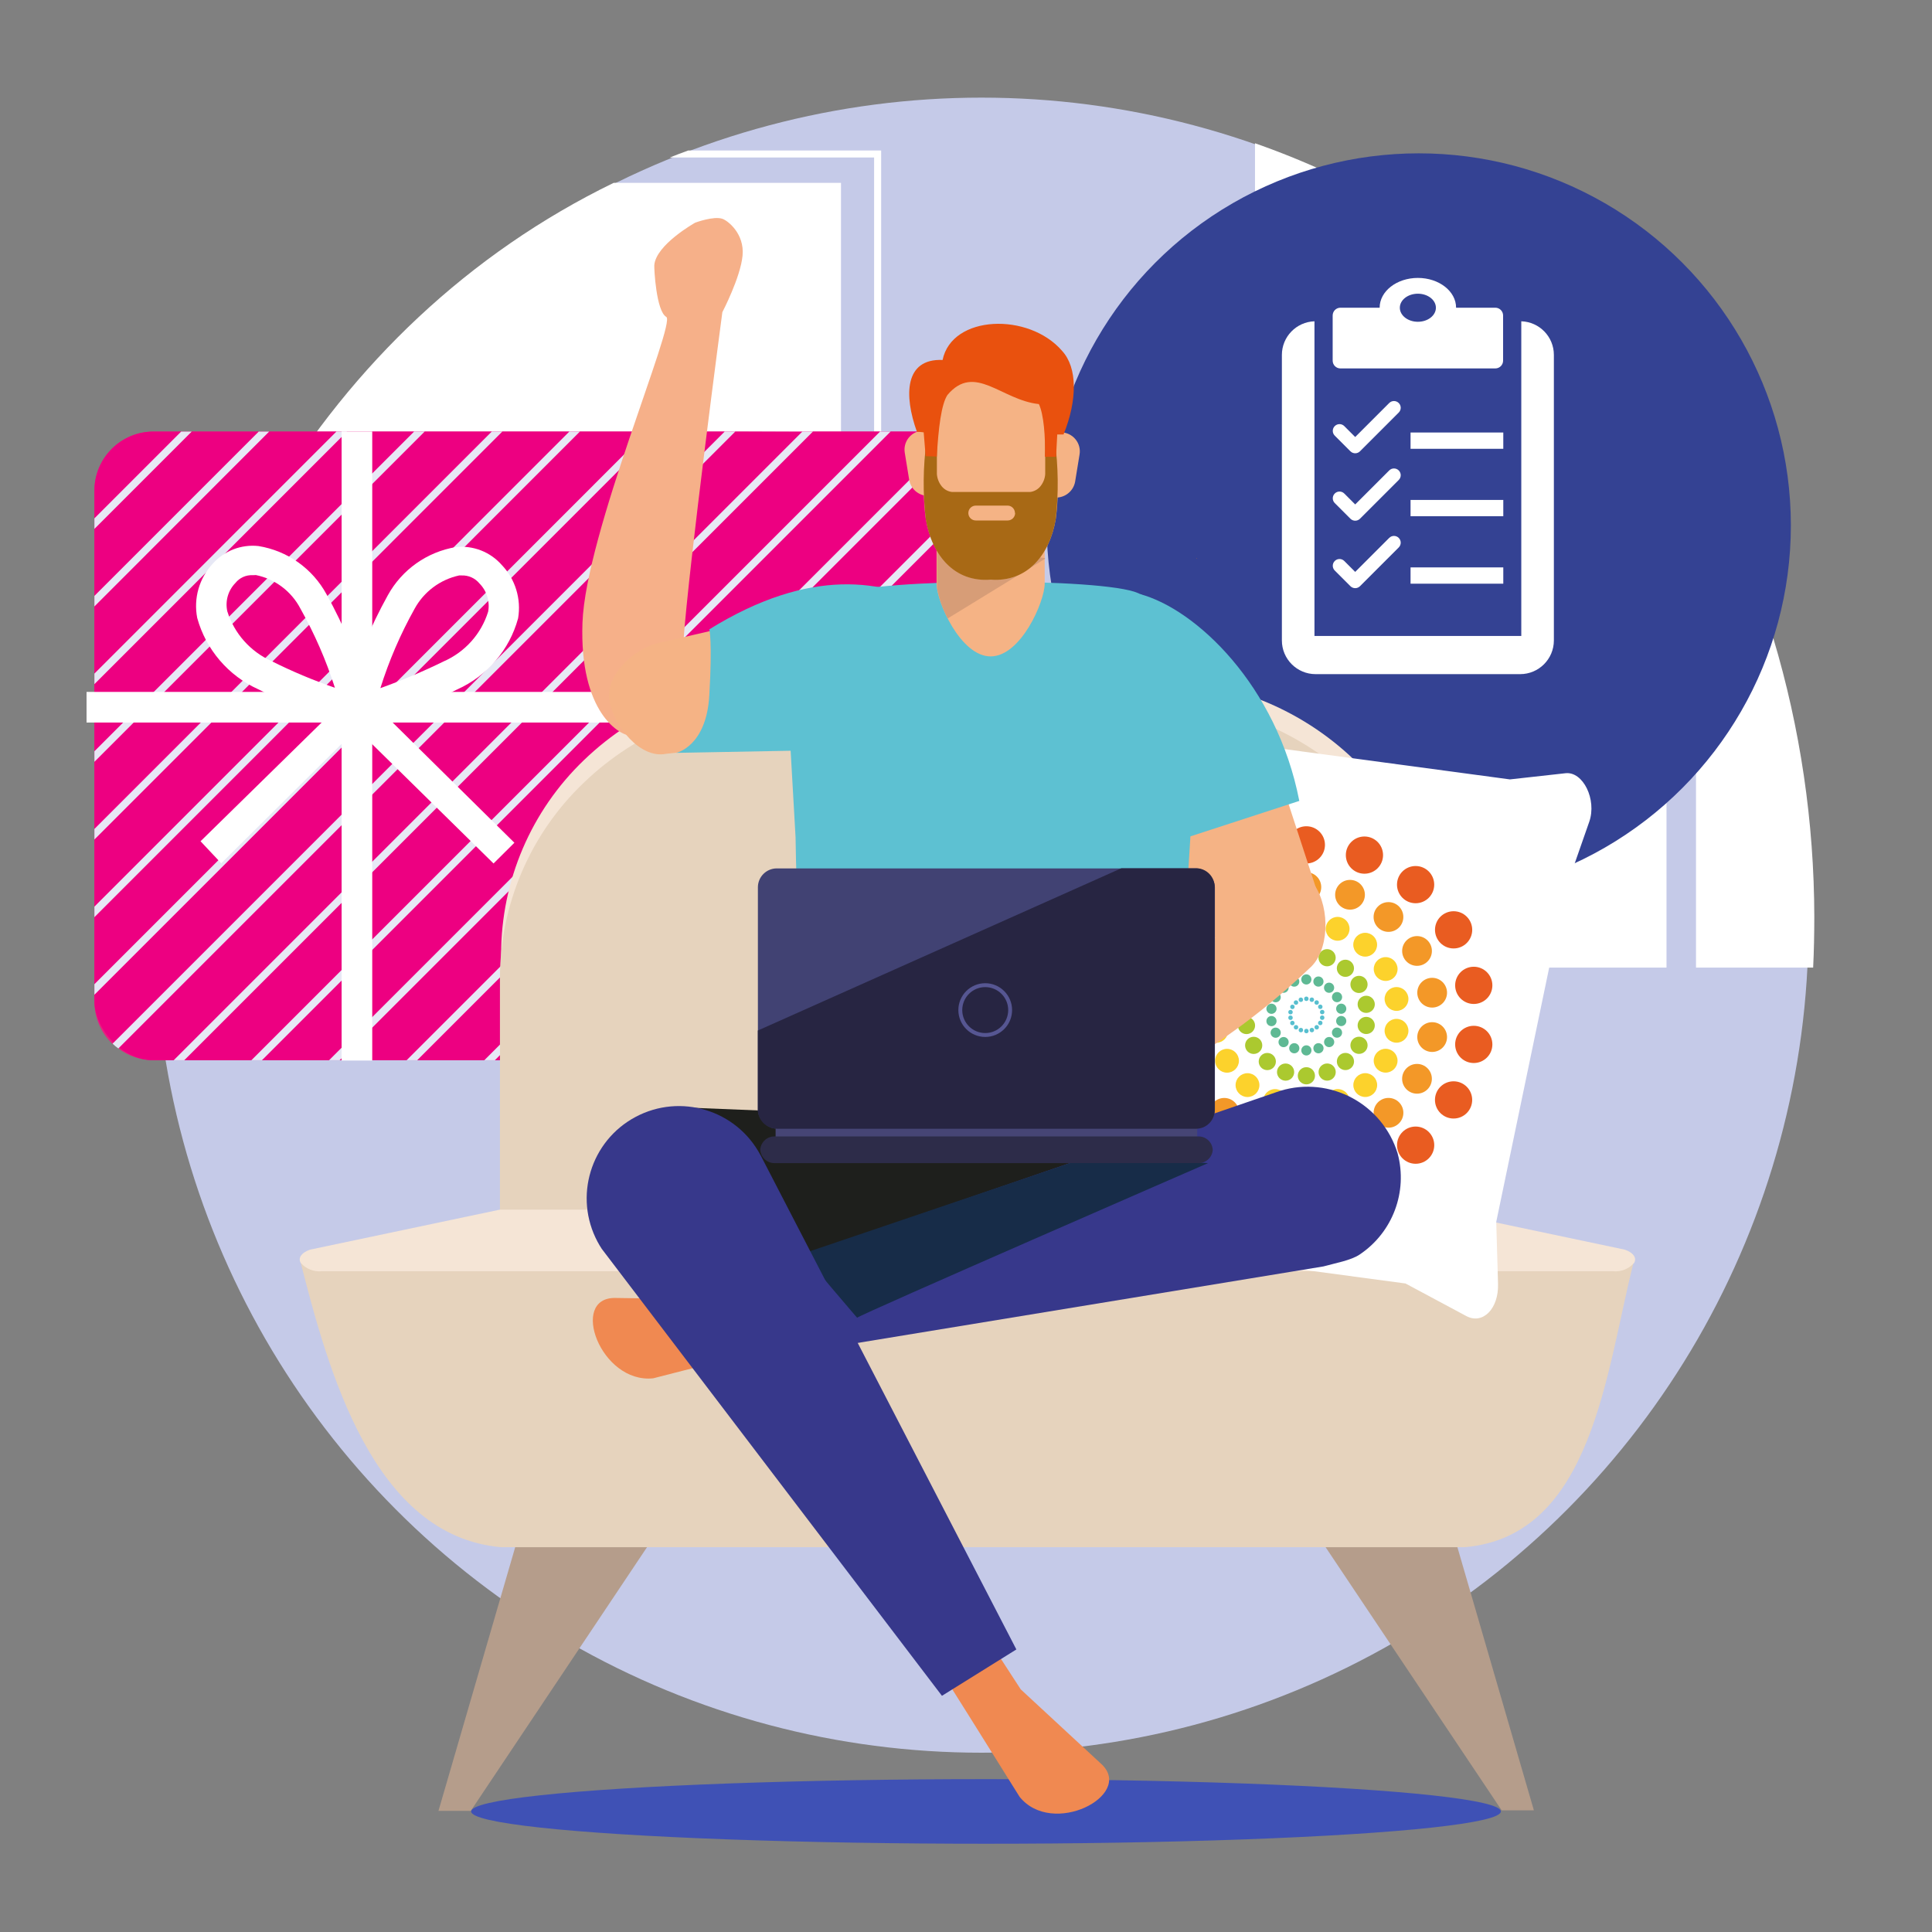 <?xml version="1.0" encoding="UTF-8"?>
<svg xmlns="http://www.w3.org/2000/svg" viewBox="0 0 600 600">
  <rect x="0" y="0" width="600" height="600" fill="#808080" stroke="none"/>
  <defs>
    <style>
      .cls-1, .cls-2, .cls-3 {
        fill: none;
      }

      .cls-4 {
        fill: #f08951;
      }

      .cls-5 {
        fill: #e9510e;
      }

      .cls-6 {
        fill: #ed0081;
      }

      .cls-7 {
        fill: #f5b385;
      }

      .cls-8 {
        fill: #f6b089;
      }

      .cls-9 {
        fill: #f5e5d6;
      }

      .cls-10 {
        fill: #e7e8f5;
      }

      .cls-11 {
        fill: #e95c21;
      }

      .cls-12 {
        fill: #e62181;
      }

      .cls-13, .cls-14 {
        fill: #fff;
      }

      .cls-15 {
        fill: #f39828;
      }

      .cls-16 {
        fill: #fcd22c;
      }

      .cls-17 {
        fill: #e6d3bd;
      }

      .cls-18 {
        fill: #e46d1a;
      }

      .cls-19 {
        fill: #b59d8b;
      }

      .cls-20 {
        fill: #a86915;
      }

      .cls-21 {
        fill: #abc92f;
      }

      .cls-22 {
        fill: #c5cae8;
      }

      .cls-23 {
        fill: #d79d77;
      }

      .cls-24 {
        fill: #172c48;
      }

      .cls-25 {
        fill: #1e1f1c;
      }

      .cls-26 {
        fill: #414273;
      }

      .cls-27 {
        fill: #37388b;
      }

      .cls-28 {
        fill: #3f51b5;
      }

      .cls-29 {
        fill: #3cb28e;
      }

      .cls-30 {
        fill: #464575;
      }

      .cls-31 {
        fill: #58bfcf;
      }

      .cls-32 {
        fill: #2d2c49;
      }

      .cls-33 {
        fill: #344293;
      }

      .cls-34 {
        fill: #272542;
      }

      .cls-35 {
        fill: #5fb994;
      }

      .cls-36 {
        fill: #5dc1d2;
      }

      .cls-2 {
        stroke: #fff;
        stroke-width: 5.76px;
      }

      .cls-2, .cls-3 {
        stroke-miterlimit: 10;
      }

      .cls-3 {
        stroke: #565692;
        stroke-width: 1.21px;
      }

      .cls-14 {
        fill-rule: evenodd;
      }
    </style>
  </defs>
  <g id="background">
    <ellipse class="cls-22" cx="304.82" cy="287.32" rx="256.83" ry="257"/>
    <path class="cls-13" d="M273.65,46.73h-59.9c-1.93,.7-3.85,1.43-5.75,2.18h63.46v114.9H79.26c-.41,.73-.81,1.46-1.2,2.19h195.59V46.73Z"/>
    <path class="cls-13" d="M261.18,56.79h-70.61c-44.84,21.83-80.94,56.21-106.64,98.93h177.25V56.79Z"/>
    <path id="Fill-7" class="cls-14" d="M481.54,100.55c-26.28-24.97-57.57-44.08-91.79-56.06v56.06h91.79Z"/>
    <path id="Fill-8" class="cls-14" d="M389.75,200.52h127.8v-57.52c-8.2-12.1-17.42-23.47-27.55-34h-100.25v91.52Z"/>
    <path id="Fill-9" class="cls-14" d="M546.66,200.52c-5.31-14.9-11.99-29.27-19.95-42.94v42.94h19.95Z"/>
    <polygon id="Fill-10" class="cls-14" points="389.75 300.5 517.55 300.5 517.55 208.94 389.75 208.94 389.75 300.5"/>
    <path id="Fill-11" class="cls-14" d="M526.71,300.49h36.38c.26-5.22,.35-10.47,.36-15.75-.05-29.36-4.34-58.54-12.73-86.52h-24.01v102.27Z"/>
  </g>
  <g id="Who_we_are" data-name="Who we are">
    <g>
      <polygon class="cls-12" points="252.46 134.03 57.22 329.27 78.06 329.27 273.3 134.03 252.46 134.03"/>
      <path class="cls-12" d="M322.18,152.39c.01-4.22-1.46-8.3-4.15-11.54l-188.47,188.43h20.76l171.86-171.82v-5.07Z"/>
      <polygon class="cls-12" points="83.59 134.03 29.32 188.34 29.32 209.19 104.47 134.03 83.59 134.03"/>
      <polygon class="cls-12" points="131.88 134.03 29.32 236.59 29.32 257.44 152.72 134.03 131.88 134.03"/>
      <polygon class="cls-12" points="322.18 160.77 153.68 329.27 174.52 329.27 322.18 181.62 322.18 160.77"/>
      <polygon class="cls-12" points="322.18 184.9 177.8 329.27 198.69 329.27 322.18 205.78 322.18 184.9"/>
      <path class="cls-12" d="M204.21,134.03L29.32,308.93v2.16c0,4.97,2.05,9.73,5.65,13.16L225.05,134.03h-20.84Z"/>
      <path class="cls-12" d="M228.34,134.03L36.75,325.62c3.15,2.37,6.98,3.65,10.92,3.65h6.27L249.1,134.12l-20.76-.08Z"/>
      <path class="cls-12" d="M303.87,134.03h-3.16L105.55,329.19h20.76l190.17-190.17c-3.41-3.23-7.93-5.01-12.62-4.98Z"/>
      <polygon class="cls-12" points="276.58 134.03 81.34 329.27 102.19 329.27 297.47 134.03 276.58 134.03"/>
      <polygon class="cls-12" points="180.09 134.03 29.32 284.84 29.32 305.65 200.93 134.03 180.09 134.03"/>
      <polygon class="cls-12" points="156 134.03 29.32 260.72 29.32 281.56 176.81 134.03 156 134.03"/>
      <polygon class="cls-12" points="107.75 134.03 29.32 212.47 29.32 233.31 128.6 134.03 107.75 134.03"/>
      <polygon class="cls-12" points="322.18 257.23 250.13 329.27 270.98 329.27 322.18 278.12 322.18 257.23"/>
      <path class="cls-12" d="M47.67,134.03c-10.14,0-18.35,8.22-18.35,18.35v8.6l26.95-26.95h-8.6Z"/>
      <polygon class="cls-12" points="322.18 281.36 274.26 329.27 295.15 329.27 322.18 302.24 322.18 281.36"/>
      <polygon class="cls-12" points="322.18 233.15 226.09 329.27 246.85 329.27 322.18 253.95 322.18 233.15"/>
      <path class="cls-12" d="M298.59,329.27h5.44c10.01-.07,18.1-8.18,18.15-18.19v-5.56l-23.58,23.75Z"/>
      <polygon class="cls-12" points="59.54 134.03 29.32 164.26 29.32 185.06 80.35 134.03 59.54 134.03"/>
      <polygon class="cls-12" points="322.18 209.06 201.93 329.27 222.81 329.27 322.18 229.87 322.18 209.06"/>
      <rect class="cls-6" x="29.32" y="134.03" width="292.86" height="195.24" rx="18.35" ry="18.35"/>
      <polygon class="cls-10" points="56.26 134.03 29.32 160.98 29.32 164.26 59.54 134.03 56.26 134.03"/>
      <polygon class="cls-10" points="80.35 134.03 29.32 185.06 29.32 188.34 83.59 134.03 80.35 134.03"/>
      <polygon class="cls-10" points="104.47 134.03 29.32 209.19 29.32 212.47 107.75 134.03 104.47 134.03"/>
      <polygon class="cls-10" points="128.6 134.03 29.32 233.31 29.32 236.59 131.88 134.03 128.6 134.03"/>
      <polygon class="cls-10" points="152.72 134.03 29.32 257.44 29.32 260.72 156 134.03 152.72 134.03"/>
      <polygon class="cls-10" points="176.81 134.03 29.32 281.56 29.32 284.84 180.09 134.03 176.81 134.03"/>
      <polygon class="cls-10" points="200.93 134.03 29.32 305.65 29.32 308.93 204.21 134.03 200.93 134.03"/>
      <path class="cls-10" d="M225.05,134.03L34.96,324.12c.56,.54,1.15,1.04,1.79,1.49L228.34,134.03h-3.28Z"/>
      <polygon class="cls-10" points="249.18 134.03 53.94 329.27 57.22 329.27 252.46 134.03 249.18 134.03"/>
      <polygon class="cls-10" points="273.3 134.03 78.06 329.27 81.34 329.27 276.58 134.03 273.3 134.03"/>
      <polygon class="cls-10" points="297.47 134.03 102.19 329.27 105.47 329.27 300.71 134.03 297.47 134.03"/>
      <path class="cls-10" d="M316.45,139.1L126.27,329.27h3.28l188.43-188.43c-.47-.62-.98-1.2-1.54-1.74Z"/>
      <polygon class="cls-10" points="322.18 157.49 150.4 329.27 153.68 329.27 322.18 160.77 322.18 157.49"/>
      <polygon class="cls-10" points="322.18 181.62 174.52 329.27 177.8 329.27 322.18 184.9 322.18 181.62"/>
      <polygon class="cls-10" points="322.18 205.78 198.69 329.27 201.93 329.27 322.18 209.06 322.18 205.78"/>
      <polygon class="cls-10" points="322.18 229.87 222.81 329.27 226.09 329.27 322.18 233.15 322.18 229.87"/>
      <polygon class="cls-10" points="322.18 253.95 246.85 329.27 250.13 329.27 322.18 257.23 322.18 253.95"/>
      <polygon class="cls-10" points="322.18 278.12 270.98 329.27 274.26 329.27 322.18 281.36 322.18 278.12"/>
      <polygon class="cls-10" points="322.18 302.24 295.15 329.27 298.43 329.27 322.18 305.52 322.18 302.24"/>
      <rect class="cls-1" x="29.32" y="134.03" width="292.86" height="195.24"/>
      <path class="cls-13" d="M153.26,268.15l-44.39-43.64h-3.4c-8.68-2.84-17.14-6.34-25.29-10.46-9.28-4.21-16.21-12.31-18.93-22.13-1.19-6.07,.6-12.34,4.82-16.86,3.57-4.02,8.86-6.06,14.2-5.48,8.99,1.45,16.79,6.99,21.14,14.99,5.4,9.76,9.72,20.07,12.87,30.77l-1.16,.33,46.63,46.05-6.48,6.44Zm-74.74-89.52c-2.08-.12-4.1,.78-5.4,2.41-2.28,2.32-3.23,5.63-2.53,8.8,2.15,6.87,7.14,12.5,13.7,15.45,6.38,3.2,12.97,5.97,19.72,8.3-2.73-8.54-6.32-16.77-10.71-24.58-2.8-5.38-7.88-9.21-13.83-10.42l-.96,.04Z"/>
      <path class="cls-13" d="M68.72,268.11l-6.44-6.85,46.59-45.68h-1.29c3.15-10.68,7.47-20.99,12.87-30.73,4.39-7.95,12.17-13.46,21.14-14.95,5.35-.57,10.64,1.49,14.2,5.52,4.24,4.41,6.14,10.58,5.11,16.61-2.68,9.83-9.63,17.93-18.93,22.09-8.3,4.16-16.91,7.68-25.74,10.55h-3.74l-43.77,43.43Zm74.74-89.4h-.87c-5.89,1.28-10.94,5.05-13.83,10.34-4.38,7.84-7.94,16.1-10.63,24.66,6.7-2.4,13.25-5.17,19.64-8.3,6.63-2.9,11.68-8.53,13.83-15.45,.59-3.19-.42-6.46-2.7-8.76-1.36-1.66-3.42-2.58-5.56-2.49h.12Z"/>
      <rect class="cls-13" x="106.09" y="133.99" width="9.51" height="195.37"/>
      <rect class="cls-13" x="26.88" y="214.88" width="295.38" height="9.51"/>
      <line class="cls-2" x1="200.43" y1="280.28" x2="267.82" y2="280.28"/>
      <line class="cls-2" x1="200.43" y1="303.37" x2="295.76" y2="303.37"/>
    </g>
    <circle class="cls-33" cx="440.62" cy="163.17" r="115.55"/>
    <ellipse class="cls-28" cx="306.21" cy="562.56" rx="159.9" ry="10.03"/>
    <polygon class="cls-19" points="466.35 562.21 476.36 562.21 451.39 476.3 408.87 476.3 466.35 562.21"/>
    <polygon class="cls-19" points="146.2 562.38 136.17 562.38 161.22 476.3 203.74 476.3 146.2 562.38"/>
    <path class="cls-17" d="M93.28,391.72c8.6,33.67,22.51,85.34,62.39,88.78H454.86c39.91-3.44,43.91-55.11,52.55-88.78H93.28Z"/>
    <path class="cls-9" d="M446.42,309.85v-13.52c0-22.77-9.33-44.55-25.79-60.29-16.75-16.12-39.14-25.06-62.39-24.91h-114.59c-23.21-.13-45.56,8.81-62.28,24.91-16.44,15.75-25.74,37.52-25.74,60.29v13.52H446.42Z"/>
    <path class="cls-17" d="M446.42,379.5v-75.89c0-22.84-9.32-44.68-25.79-60.5-16.74-16.16-39.12-25.16-62.39-25.1h-114.59c-23.26-.03-45.63,8.97-62.39,25.1-16.53,15.79-25.92,37.64-26,60.5v75.89H446.42Z"/>
    <path class="cls-9" d="M504.59,388.09l-58.97-12.43H155.26l-58.97,12.43c-2.54,.86-3.81,2.47-2.93,4.07,1.65,1.91,4.12,2.89,6.63,2.63H500.89c2.51,.27,4.99-.72,6.63-2.63,.88-1.59-.39-3.21-2.93-4.07Z"/>
    <path class="cls-13" d="M283.48,381.09l9.74-1.74,143.27,19.25,18.86,10.1c5.14,2.76,10.1-2.25,9.88-9.97l-.56-19.26,21.44-102.95,7.45-21.32c2.39-6.86-1.91-15.67-7.36-15.07l-17.28,1.92-126.54-17.01-28.01-15.93c-2.21-.97-6.17,3.42-5.92,6.7l-1.41,20.88-22.45,107.79-8.31,22.1c-2.5,6.66,1.86,15.45,7.2,14.5Z"/>
    <g>
      <circle class="cls-13" cx="405.7" cy="262.38" r="5.78"/>
      <circle class="cls-13" cx="405.7" cy="275.5" r="4.62"/>
      <circle class="cls-13" cx="405.7" cy="286.74" r="3.7"/>
      <circle class="cls-13" cx="405.7" cy="296.3" r="2.67"/>
      <circle class="cls-13" cx="405.7" cy="304.17" r="1.58"/>
      <circle class="cls-13" cx="405.7" cy="310.18" r=".7"/>
      <circle class="cls-13" cx="387.63" cy="265.57" r="5.78"/>
      <circle class="cls-13" cx="392.12" cy="277.89" r="4.62"/>
      <circle class="cls-13" cx="395.97" cy="288.45" r="3.7"/>
      <circle class="cls-13" cx="399.23" cy="297.43" r="2.67"/>
      <circle class="cls-13" cx="401.92" cy="304.83" r="1.58"/>
      <circle class="cls-13" cx="403.98" cy="310.48" r=".69"/>
      <circle class="cls-13" cx="371.76" cy="274.74" r="5.78"/>
      <circle class="cls-13" cx="380.18" cy="284.78" r="4.62"/>
      <circle class="cls-13" cx="387.41" cy="293.39" r="3.7"/>
      <circle class="cls-13" cx="393.55" cy="300.72" r="2.67"/>
      <circle class="cls-13" cx="398.62" cy="306.75" r="1.58"/>
      <circle class="cls-13" cx="402.47" cy="311.35" r=".7"/>
      <circle class="cls-13" cx="359.98" cy="288.8" r="5.78"/>
      <circle class="cls-13" cx="371.33" cy="295.35" r="4.62"/>
      <circle class="cls-13" cx="381.07" cy="300.97" r="3.7"/>
      <circle class="cls-13" cx="389.35" cy="305.74" r="2.67"/>
      <circle class="cls-13" cx="396.17" cy="309.69" r="1.58"/>
      <circle class="cls-13" cx="401.38" cy="312.68" r=".7"/>
      <circle class="cls-13" cx="353.7" cy="306.03" r="5.78"/>
      <circle class="cls-13" cx="366.62" cy="308.3" r="4.62"/>
      <circle class="cls-13" cx="377.69" cy="310.25" r="3.7"/>
      <circle class="cls-13" cx="387.11" cy="311.91" r="2.67"/>
      <circle class="cls-13" cx="394.86" cy="313.28" r="1.58"/>
      <circle class="cls-13" cx="400.78" cy="314.33" r=".7"/>
      <circle class="cls-13" cx="353.7" cy="324.36" r="5.78"/>
      <circle class="cls-13" cx="366.62" cy="322.09" r="4.62"/>
      <circle class="cls-13" cx="377.69" cy="320.13" r="3.7"/>
      <circle class="cls-13" cx="387.11" cy="318.48" r="2.67"/>
      <circle class="cls-13" cx="394.86" cy="317.11" r="1.58"/>
      <circle class="cls-13" cx="400.78" cy="316.06" r=".7"/>
      <circle class="cls-13" cx="359.97" cy="341.61" r="5.78"/>
      <circle class="cls-13" cx="371.33" cy="335.05" r="4.62"/>
      <circle class="cls-13" cx="381.07" cy="329.43" r="3.7"/>
      <circle class="cls-13" cx="389.34" cy="324.65" r="2.67"/>
      <circle class="cls-13" cx="396.17" cy="320.71" r="1.58"/>
      <circle class="cls-13" cx="401.36" cy="317.7" r=".7"/>
      <circle class="cls-13" cx="371.77" cy="355.64" r="5.78"/>
      <circle class="cls-13" cx="380.19" cy="345.59" r="4.62"/>
      <circle class="cls-13" cx="387.42" cy="336.98" r="3.7"/>
      <circle class="cls-13" cx="393.56" cy="329.67" r="2.67"/>
      <circle class="cls-13" cx="398.64" cy="323.62" r="1.58"/>
      <circle class="cls-13" cx="402.49" cy="319.03" r=".7"/>
      <circle class="cls-13" cx="387.64" cy="364.81" r="5.78"/>
      <circle class="cls-13" cx="392.13" cy="352.48" r="4.62"/>
      <circle class="cls-13" cx="395.98" cy="341.93" r="3.7"/>
      <circle class="cls-13" cx="399.25" cy="332.94" r="2.67"/>
      <circle class="cls-13" cx="401.95" cy="325.54" r="1.58"/>
      <circle class="cls-13" cx="403.99" cy="319.9" r=".69"/>
      <circle class="cls-13" cx="405.71" cy="368" r="5.78"/>
      <circle class="cls-13" cx="405.71" cy="354.88" r="4.62"/>
      <circle class="cls-13" cx="405.71" cy="343.64" r="3.7"/>
      <circle class="cls-13" cx="405.71" cy="334.08" r="2.67"/>
      <circle class="cls-13" cx="405.71" cy="326.2" r="1.58"/>
      <circle class="cls-13" cx="405.71" cy="320.2" r=".7"/>
      <circle class="cls-13" cx="423.76" cy="364.81" r="5.78"/>
      <circle class="cls-13" cx="419.27" cy="352.48" r="4.62"/>
      <circle class="cls-13" cx="415.42" cy="341.92" r="3.7"/>
      <circle class="cls-13" cx="412.16" cy="332.94" r="2.67"/>
      <circle class="cls-13" cx="409.46" cy="325.53" r="1.58"/>
      <circle class="cls-13" cx="407.41" cy="319.9" r=".69"/>
      <circle class="cls-13" cx="439.63" cy="355.64" r="5.78"/>
      <circle class="cls-13" cx="431.21" cy="345.59" r="4.62"/>
      <circle class="cls-13" cx="423.98" cy="336.98" r="3.7"/>
      <circle class="cls-13" cx="417.84" cy="329.66" r="2.67"/>
      <circle class="cls-13" cx="412.78" cy="323.62" r="1.58"/>
      <circle class="cls-13" cx="408.92" cy="319.03" r=".7"/>
      <circle class="cls-13" cx="451.41" cy="341.58" r="5.78"/>
      <circle class="cls-13" cx="440.06" cy="335.03" r="4.62"/>
      <circle class="cls-13" cx="430.32" cy="329.41" r="3.7"/>
      <circle class="cls-13" cx="422.04" cy="324.62" r="2.67"/>
      <circle class="cls-13" cx="415.22" cy="320.68" r="1.58"/>
      <circle class="cls-13" cx="410.02" cy="317.68" r=".7"/>
      <circle class="cls-13" cx="457.69" cy="324.35" r="5.78"/>
      <circle class="cls-13" cx="444.77" cy="322.07" r="4.62"/>
      <circle class="cls-13" cx="433.7" cy="320.12" r="3.7"/>
      <circle class="cls-13" cx="424.29" cy="318.47" r="2.67"/>
      <circle class="cls-13" cx="416.53" cy="317.09" r="1.58"/>
      <circle class="cls-13" cx="410.62" cy="316.05" r=".7"/>
      <circle class="cls-13" cx="457.69" cy="306" r="5.78"/>
      <circle class="cls-13" cx="444.77" cy="308.28" r="4.62"/>
      <circle class="cls-13" cx="433.7" cy="310.24" r="3.7"/>
      <circle class="cls-13" cx="424.28" cy="311.9" r="2.67"/>
      <circle class="cls-13" cx="416.53" cy="313.27" r="1.58"/>
      <circle class="cls-13" cx="410.61" cy="314.3" r=".7"/>
      <circle class="cls-13" cx="451.42" cy="288.77" r="5.78"/>
      <circle class="cls-13" cx="440.06" cy="295.33" r="4.62"/>
      <circle class="cls-13" cx="430.32" cy="300.94" r="3.7"/>
      <circle class="cls-13" cx="422.05" cy="305.72" r="2.67"/>
      <circle class="cls-13" cx="415.22" cy="309.67" r="1.58"/>
      <circle class="cls-13" cx="410.02" cy="312.66" r=".7"/>
      <circle class="cls-13" cx="439.62" cy="274.73" r="5.78"/>
      <circle class="cls-13" cx="431.2" cy="284.78" r="4.62"/>
      <circle class="cls-13" cx="423.97" cy="293.39" r="3.7"/>
      <circle class="cls-13" cx="417.83" cy="300.71" r="2.67"/>
      <circle class="cls-13" cx="412.75" cy="306.75" r="1.58"/>
      <circle class="cls-13" cx="408.9" cy="311.34" r=".7"/>
      <circle class="cls-13" cx="423.74" cy="265.56" r="5.78"/>
      <circle class="cls-13" cx="419.26" cy="277.88" r="4.62"/>
      <circle class="cls-13" cx="415.41" cy="288.45" r="3.7"/>
      <circle class="cls-13" cx="412.14" cy="297.43" r="2.67"/>
      <circle class="cls-13" cx="409.45" cy="304.83" r="1.58"/>
      <circle class="cls-13" cx="407.4" cy="310.48" r=".69"/>
      <g>
        <circle class="cls-11" cx="405.7" cy="262.38" r="5.78"/>
        <circle class="cls-15" cx="405.7" cy="275.5" r="4.62"/>
        <circle class="cls-16" cx="405.7" cy="286.74" r="3.7"/>
        <circle class="cls-21" cx="405.7" cy="296.3" r="2.67"/>
        <circle class="cls-35" cx="405.7" cy="304.17" r="1.58"/>
        <circle class="cls-31" cx="405.7" cy="310.18" r=".69"/>
      </g>
      <g>
        <circle class="cls-11" cx="387.64" cy="265.56" r="5.78"/>
        <circle class="cls-15" cx="392.12" cy="277.89" r="4.62"/>
        <circle class="cls-16" cx="395.97" cy="288.45" r="3.7"/>
        <circle class="cls-21" cx="399.24" cy="297.43" r="2.67"/>
        <circle class="cls-35" cx="401.93" cy="304.84" r="1.58"/>
        <circle class="cls-31" cx="403.99" cy="310.48" r=".69"/>
      </g>
      <g>
        <circle class="cls-11" cx="371.75" cy="274.73" r="5.78"/>
        <circle class="cls-15" cx="380.19" cy="284.78" r="4.62"/>
        <circle class="cls-16" cx="387.41" cy="293.39" r="3.7"/>
        <circle class="cls-21" cx="393.55" cy="300.72" r="2.67"/>
        <circle class="cls-35" cx="398.62" cy="306.75" r="1.58"/>
        <circle class="cls-31" cx="402.48" cy="311.35" r=".69"/>
      </g>
      <g>
        <circle class="cls-11" cx="359.98" cy="288.79" r="5.78"/>
        <circle class="cls-15" cx="371.34" cy="295.35" r="4.62"/>
        <circle class="cls-16" cx="381.07" cy="300.97" r="3.7"/>
        <circle class="cls-21" cx="389.35" cy="305.75" r="2.67"/>
        <circle class="cls-35" cx="396.17" cy="309.69" r="1.58"/>
        <circle class="cls-31" cx="401.37" cy="312.69" r=".69"/>
      </g>
      <g>
        <circle class="cls-11" cx="353.7" cy="306.03" r="5.78"/>
        <circle class="cls-15" cx="366.62" cy="308.3" r="4.62"/>
        <circle class="cls-16" cx="377.69" cy="310.25" r="3.7"/>
        <circle class="cls-21" cx="387.11" cy="311.91" r="2.67"/>
        <circle class="cls-35" cx="394.87" cy="313.28" r="1.58"/>
        <circle class="cls-31" cx="400.78" cy="314.33" r=".69"/>
      </g>
      <g>
        <circle class="cls-11" cx="353.7" cy="324.37" r="5.78"/>
        <circle class="cls-15" cx="366.62" cy="322.09" r="4.62"/>
        <circle class="cls-16" cx="377.69" cy="320.14" r="3.7"/>
        <circle class="cls-21" cx="387.11" cy="318.48" r="2.67"/>
        <circle class="cls-35" cx="394.87" cy="317.11" r="1.58"/>
        <circle class="cls-31" cx="400.78" cy="316.07" r=".69"/>
      </g>
      <g>
        <circle class="cls-11" cx="359.97" cy="341.61" r="5.78"/>
        <circle class="cls-15" cx="371.33" cy="335.05" r="4.62"/>
        <circle class="cls-16" cx="381.06" cy="329.43" r="3.7"/>
        <circle class="cls-21" cx="389.34" cy="324.65" r="2.67"/>
        <circle class="cls-35" cx="396.17" cy="320.71" r="1.58"/>
        <circle class="cls-31" cx="401.36" cy="317.71" r=".69"/>
      </g>
      <g>
        <circle class="cls-11" cx="371.77" cy="355.65" r="5.78"/>
        <circle class="cls-15" cx="380.2" cy="345.6" r="4.62"/>
        <circle class="cls-16" cx="387.42" cy="336.99" r="3.7"/>
        <circle class="cls-21" cx="393.57" cy="329.67" r="2.67"/>
        <circle class="cls-35" cx="398.63" cy="323.63" r="1.58"/>
        <circle class="cls-31" cx="402.49" cy="319.03" r=".69"/>
      </g>
      <g>
        <circle class="cls-11" cx="387.65" cy="364.82" r="5.78"/>
        <circle class="cls-15" cx="392.14" cy="352.49" r="4.62"/>
        <circle class="cls-16" cx="395.98" cy="341.93" r="3.7"/>
        <circle class="cls-21" cx="399.25" cy="332.95" r="2.67"/>
        <circle class="cls-35" cx="401.95" cy="325.54" r="1.58"/>
        <circle class="cls-31" cx="404" cy="319.9" r=".69"/>
      </g>
      <g>
        <circle class="cls-11" cx="405.71" cy="368" r="5.78"/>
        <circle class="cls-15" cx="405.71" cy="354.89" r="4.62"/>
        <circle class="cls-16" cx="405.71" cy="343.65" r="3.7"/>
        <circle class="cls-21" cx="405.71" cy="334.09" r="2.67"/>
        <circle class="cls-35" cx="405.71" cy="326.21" r="1.58"/>
        <circle class="cls-31" cx="405.71" cy="320.2" r=".69"/>
      </g>
      <g>
        <circle class="cls-11" cx="423.76" cy="364.81" r="5.78"/>
        <circle class="cls-15" cx="419.27" cy="352.49" r="4.62"/>
        <circle class="cls-16" cx="415.43" cy="341.92" r="3.7"/>
        <circle class="cls-21" cx="412.16" cy="332.94" r="2.67"/>
        <circle class="cls-35" cx="409.46" cy="325.54" r="1.58"/>
        <circle class="cls-31" cx="407.41" cy="319.9" r=".69"/>
      </g>
      <g>
        <circle class="cls-11" cx="439.64" cy="355.64" r="5.78"/>
        <circle class="cls-15" cx="431.21" cy="345.59" r="4.62"/>
        <circle class="cls-16" cx="423.99" cy="336.98" r="3.7"/>
        <circle class="cls-21" cx="417.84" cy="329.66" r="2.67"/>
        <circle class="cls-35" cx="412.78" cy="323.62" r="1.58"/>
        <circle class="cls-31" cx="408.92" cy="319.03" r=".69"/>
      </g>
      <g>
        <circle class="cls-11" cx="451.42" cy="341.59" r="5.78"/>
        <circle class="cls-15" cx="440.06" cy="335.03" r="4.62"/>
        <circle class="cls-16" cx="430.32" cy="329.41" r="3.7"/>
        <circle class="cls-21" cx="422.05" cy="324.63" r="2.67"/>
        <circle class="cls-35" cx="415.22" cy="320.69" r="1.58"/>
        <circle class="cls-31" cx="410.02" cy="317.69" r=".69"/>
      </g>
      <g>
        <circle class="cls-11" cx="457.69" cy="324.35" r="5.78"/>
        <circle class="cls-15" cx="444.77" cy="322.07" r="4.62"/>
        <circle class="cls-16" cx="433.7" cy="320.12" r="3.7"/>
        <circle class="cls-21" cx="424.29" cy="318.46" r="2.67"/>
        <circle class="cls-35" cx="416.53" cy="317.09" r="1.58"/>
        <circle class="cls-31" cx="410.62" cy="316.05" r=".69"/>
      </g>
      <g>
        <circle class="cls-11" cx="457.69" cy="306.01" r="5.78"/>
        <circle class="cls-15" cx="444.77" cy="308.29" r="4.62"/>
        <circle class="cls-16" cx="433.7" cy="310.24" r="3.7"/>
        <circle class="cls-21" cx="424.29" cy="311.9" r="2.67"/>
        <circle class="cls-35" cx="416.53" cy="313.27" r="1.58"/>
        <circle class="cls-31" cx="410.62" cy="314.31" r=".69"/>
      </g>
      <g>
        <circle class="cls-11" cx="451.43" cy="288.77" r="5.78"/>
        <circle class="cls-15" cx="440.07" cy="295.33" r="4.62"/>
        <circle class="cls-16" cx="430.33" cy="300.94" r="3.7"/>
        <circle class="cls-21" cx="422.05" cy="305.72" r="2.67"/>
        <circle class="cls-35" cx="415.23" cy="309.66" r="1.58"/>
        <circle class="cls-31" cx="410.03" cy="312.67" r=".69"/>
      </g>
      <g>
        <circle class="cls-11" cx="439.63" cy="274.73" r="5.78"/>
        <circle class="cls-15" cx="431.2" cy="284.78" r="4.62"/>
        <circle class="cls-16" cx="423.97" cy="293.39" r="3.7"/>
        <circle class="cls-21" cx="417.83" cy="300.71" r="2.67"/>
        <circle class="cls-35" cx="412.76" cy="306.75" r="1.58"/>
        <circle class="cls-31" cx="408.9" cy="311.34" r=".69"/>
      </g>
      <g>
        <circle class="cls-11" cx="423.74" cy="265.56" r="5.78"/>
        <circle class="cls-15" cx="419.26" cy="277.88" r="4.62"/>
        <circle class="cls-16" cx="415.41" cy="288.45" r="3.7"/>
        <circle class="cls-21" cx="412.14" cy="297.43" r="2.67"/>
        <circle class="cls-35" cx="409.45" cy="304.83" r="1.58"/>
        <circle class="cls-31" cx="407.4" cy="310.47" r=".69"/>
      </g>
    </g>
    <g id="LArm_2" data-name="LArm 2">
      <path class="cls-7" d="M363.47,300.93l1.53,30.99c15.05-8.69,29.02-19.15,41.6-31.15,6.22-5.25,6.59-18.49,1.62-25.93-10.05,.79-44.74,26.09-44.74,26.09Z"/>
    </g>
    <path class="cls-7" d="M399.75,248.4l10.21,31.27c2.87,7.67,0,20.15-7.35,22.95-7.35,2.8-20.29,1.16-23.11-6.52l-16.94-37.92s32.84-21.4,37.18-9.77Z"/>
    <path class="cls-36" d="M353.99,184.49c17.4,4.62,42.57,28.42,49.52,64.24l-34.34,11.18-15.18-75.43Z"/>
    <g id="Body">
      <path class="cls-36" d="M363,367.85l6.68-107.85,1.69-51.12c0-9.89-4.48-18.76-17.96-24.7-10.93-4.83-81.18-4.62-92.2,.39-12.94,5.94-17.05,14.63-17.05,24.31l2.91,51.12c.51,40.14,4.95,73.53,8.76,107.85h107.18Z"/>
      <path class="cls-29" d="M247.37,272.44l.18,.14-.21-.79c0,.22,0,.43,.02,.65Z"/>
      <polygon class="cls-25" points="363.12 381.25 238.54 402.93 208.52 343.77 363.12 349.99 363.12 381.25"/>
    </g>
    <path class="cls-4" d="M239.28,400.34l-13.61,3.26h-.12l-34.45-.51c-14.4-.21-4.62,26.64,11.74,24.96l26.64-6.82,14.86-3.79-5.06-17.1Z"/>
    <path class="cls-27" d="M397.6,338.76c15.45-4.69,31.77,4.04,36.46,19.49,0,0,0,.01,0,.02,3.17,11.87-1.55,24.43-11.74,31.29-2.73,1.89-7.9,2.77-11.32,3.74l-170.24,27.96-6.72-26.32,163.56-56.18Z"/>
    <path class="cls-24" d="M266.18,409.24c0-.58,108.98-48.02,108.98-48.02l-36.97-2.01-88.62,30.04c.6,1.39,16.62,19.99,16.62,19.99Z"/>
    <path class="cls-4" d="M342.27,548.05l-25.26-23.39h0l-7.63-11.74-15.48,8.78,8.16,12.99,14.58,23.32c10.17,12.64,35.33-.39,25.63-9.96Z"/>
    <path class="cls-27" d="M236.14,358.68c-7.44-13.97-24.8-19.25-38.76-11.81-13.97,7.44-19.25,24.8-11.81,38.76,.4,.76,.84,1.49,1.31,2.21l105.65,138.81,23.11-14.4-79.49-153.58Z"/>
    <rect class="cls-30" x="240.87" y="349.99" width="130.93" height="4.46"/>
    <path class="cls-32" d="M376.64,356.81c0,2.44-1.98,4.41-4.41,4.41H240.5c-2.43-.01-4.4-1.98-4.41-4.41v.53c0-2.44,1.98-4.41,4.41-4.41h131.72c2.42-.01,4.4,1.94,4.41,4.37,0,.02,0,.03,0,.05v-.53Z"/>
    <rect class="cls-26" x="235.37" y="269.69" width="141.93" height="80.81" rx="5.87" ry="5.87"/>
    <path class="cls-7" d="M319.1,164.91h-23.11c-1.99-.25-3.77-1.36-4.85-3.05-.1-.13-.2-.27-.28-.42v19.83c0,5.5,7.39,22.58,16.8,22.58s16.78-17.08,16.78-22.58v-20.34c-.17,.32-.37,.63-.58,.92-1.06,1.66-2.8,2.78-4.76,3.05Z"/>
    <polygon class="cls-18" points="371.71 173.32 371.53 173.3 371.53 173.46 371.71 173.32"/>
    <path class="cls-23" d="M324.53,173.32l-2.89-.39c-.48,.2-.99,.31-1.5,.32h-23.55c-2.07-.27-3.9-1.46-4.99-3.24l-.37-.6h-.23v13.13c.61,3.33,1.73,6.54,3.33,9.52l30.16-18.49,.05-.25Z"/>
    <path class="cls-34" d="M371.51,269.64h-23.25l-112.91,50.4v24.61c.05,3.26,2.7,5.88,5.96,5.89h130.19c3.19-.02,5.76-2.63,5.73-5.82,0-.02,0-.05,0-.07v-69.09c.06-3.2-2.48-5.85-5.68-5.92-.02,0-.03,0-.05,0Z"/>
    <path class="cls-3" d="M313.71,313.69c0,4.28-3.47,7.74-7.74,7.74s-7.74-3.47-7.74-7.74,3.47-7.74,7.74-7.74,7.74,3.47,7.74,7.74h0Z"/>
    <path class="cls-7" d="M294.23,147.21c.51,3.2-1.68,6.21-4.88,6.71-.02,0-.04,0-.06,0h0c-3.26,.56-6.36-1.62-6.93-4.88l-1.39-8.53c-.48-3.22,1.74-6.22,4.96-6.7,.01,0,.02,0,.03,0h0c3.25-.57,6.36,1.6,6.93,4.85l1.34,8.53Z"/>
    <path class="cls-7" d="M321.99,147.67c-.53,3.2,1.63,6.22,4.83,6.75,.05,0,.09,.01,.14,.02h0c3.25,.56,6.35-1.61,6.93-4.85l1.39-8.53c.49-3.22-1.72-6.22-4.93-6.72-.02,0-.04,0-.06,0h0c-3.26-.57-6.36,1.6-6.93,4.86,0,0,0,.01,0,.02l-1.36,8.46Z"/>
    <path class="cls-7" d="M326.03,125.1c-22.55-6.29-22.72-14.47-36.53-.79-1.78,10.26-3.67,24.75-1.99,36.83,1.92,11.35,8.97,19.71,20.17,18.81,11.23,.9,18.28-7.46,20.2-18.81,1.62-11.79-.18-25.56-1.85-36.05Z"/>
    <path class="cls-20" d="M327.88,161.15c.9-8.08,.8-16.25-.3-24.31h-2.98v10.4c-.09,1.39-.62,2.71-1.5,3.79-.79,.98-1.94,1.61-3.19,1.76h-24.24c-1.26-.14-2.41-.77-3.21-1.76-.87-1.08-1.39-2.4-1.5-3.79v-10.35h-3.21c-1.1,8.06-1.18,16.23-.25,24.31,1.92,11.35,8.97,19.71,20.17,18.81,11.25,.86,18.3-7.51,20.22-18.86Z"/>
    <path class="cls-5" d="M329.87,108.99c-10.4-12.06-34.25-11.23-37.14,2.8-11.81-.49-12.06,10.93-7.97,22.32,.7,0,1.41,.05,2.1,.16l.6,7.39,3.47,.12c.51-8.83,1.39-16.18,3.3-19.11,8.48-10.05,16.73,1.59,28.4,2.82,1.5,3.1,2.08,10.26,1.87,16.36h3.47l.37-6.93h1.96c4.32-10.72,4.32-20.77-.44-25.93Z"/>
    <path class="cls-7" d="M315.26,159.32c0,1.28-1.03,2.31-2.31,2.32-.05,0-.1,0-.14,0h-9.66c-1.27,.06-2.36-.92-2.42-2.19,0-.04,0-.08,0-.12h0c0-1.28,1.03-2.31,2.31-2.31,.04,0,.08,0,.12,0h9.59c1.27-.08,2.37,.89,2.45,2.17,0,.05,0,.1,0,.14h.07Z"/>
    <path class="cls-8" d="M224.33,96.97s-10.42,78.4-12.12,102.69c-1.7,24.29-9.82,28.4-15.46,28.89-4.35,.37-16.85-7.42-15.86-35.13,.99-27.71,29.17-93.22,26.03-95-3.14-1.78-3.8-15.01-3.72-16.06,.48-6.36,12.68-13.2,12.68-13.2,0,0,5.79-2.17,8.5-1.2,1.67,.59,6.87,4.62,6.23,11.42-.64,6.8-6.28,17.58-6.28,17.58Z"/>
    <path class="cls-7" d="M237.16,192.13l-32.05,7.41c-8.05,1.51-17.32,10.29-15.85,18.15,1.48,7.85,9.5,17.97,17.52,16.42l38.64-4.19c11.15-13.72,3.91-40.12-8.26-37.79Z"/>
    <path class="cls-36" d="M290.28,188.52c-15.46-8.37-38.35-12.69-70,6.93,0,0,1,3.54,0,20.58-.94,15.91-10.29,17.78-10.29,17.78l50.52-.94,29.77-44.35Z"/>
    <g>
      <path class="cls-13" d="M472.45,99.78v97.72h-64.23V99.78c-5.62,.19-10.12,4.79-10.12,10.45v88.66c0,5.78,4.69,10.47,10.47,10.47h63.53c5.78,0,10.47-4.69,10.47-10.47V110.23c0-5.67-4.5-10.27-10.12-10.45"/>
      <path class="cls-13" d="M416.29,114.42h48.09c1.34,0,2.42-1.08,2.42-2.42v-14.02c0-1.34-1.08-2.42-2.42-2.42h-12.18c0-5.11-5.31-9.25-11.87-9.25s-11.87,4.14-11.87,9.25h-12.17c-1.34,0-2.42,1.08-2.42,2.42v14.02c0,1.34,1.08,2.42,2.42,2.42m24.04-23.21c3.09,0,5.6,1.95,5.6,4.36s-2.51,4.36-5.6,4.36-5.6-1.95-5.6-4.36,2.51-4.36,5.6-4.36"/>
      <path class="cls-13" d="M434.39,125.16c-.82-.82-2.14-.82-2.96,0l-10.56,10.56-3.39-3.39c-.82-.82-2.14-.82-2.96,0-.82,.82-.82,2.14,0,2.96l4.87,4.87c.39,.39,.93,.61,1.48,.61s1.09-.22,1.48-.61l12.04-12.04c.82-.82,.82-2.14,0-2.96"/>
      <rect class="cls-13" x="438.06" y="134.32" width="28.8" height="5.06"/>
      <path class="cls-13" d="M434.39,146.1c-.82-.82-2.14-.82-2.96,0l-10.56,10.56-3.39-3.39c-.82-.82-2.14-.82-2.96,0-.82,.82-.82,2.14,0,2.96l4.87,4.87c.39,.39,.93,.61,1.48,.61s1.09-.22,1.48-.61l12.04-12.04c.82-.82,.82-2.14,0-2.96"/>
      <rect class="cls-13" x="438.06" y="155.26" width="28.8" height="5.06"/>
      <path class="cls-13" d="M431.43,167.05l-10.56,10.56-3.39-3.39c-.82-.82-2.14-.82-2.96,0-.82,.82-.82,2.14,0,2.96l4.87,4.87c.39,.39,.93,.61,1.48,.61s1.09-.22,1.48-.61l12.04-12.04c.82-.82,.82-2.14,0-2.96-.82-.82-2.15-.82-2.96,0"/>
      <rect class="cls-13" x="438.06" y="176.21" width="28.8" height="5.06"/>
    </g>
  </g>
</svg>